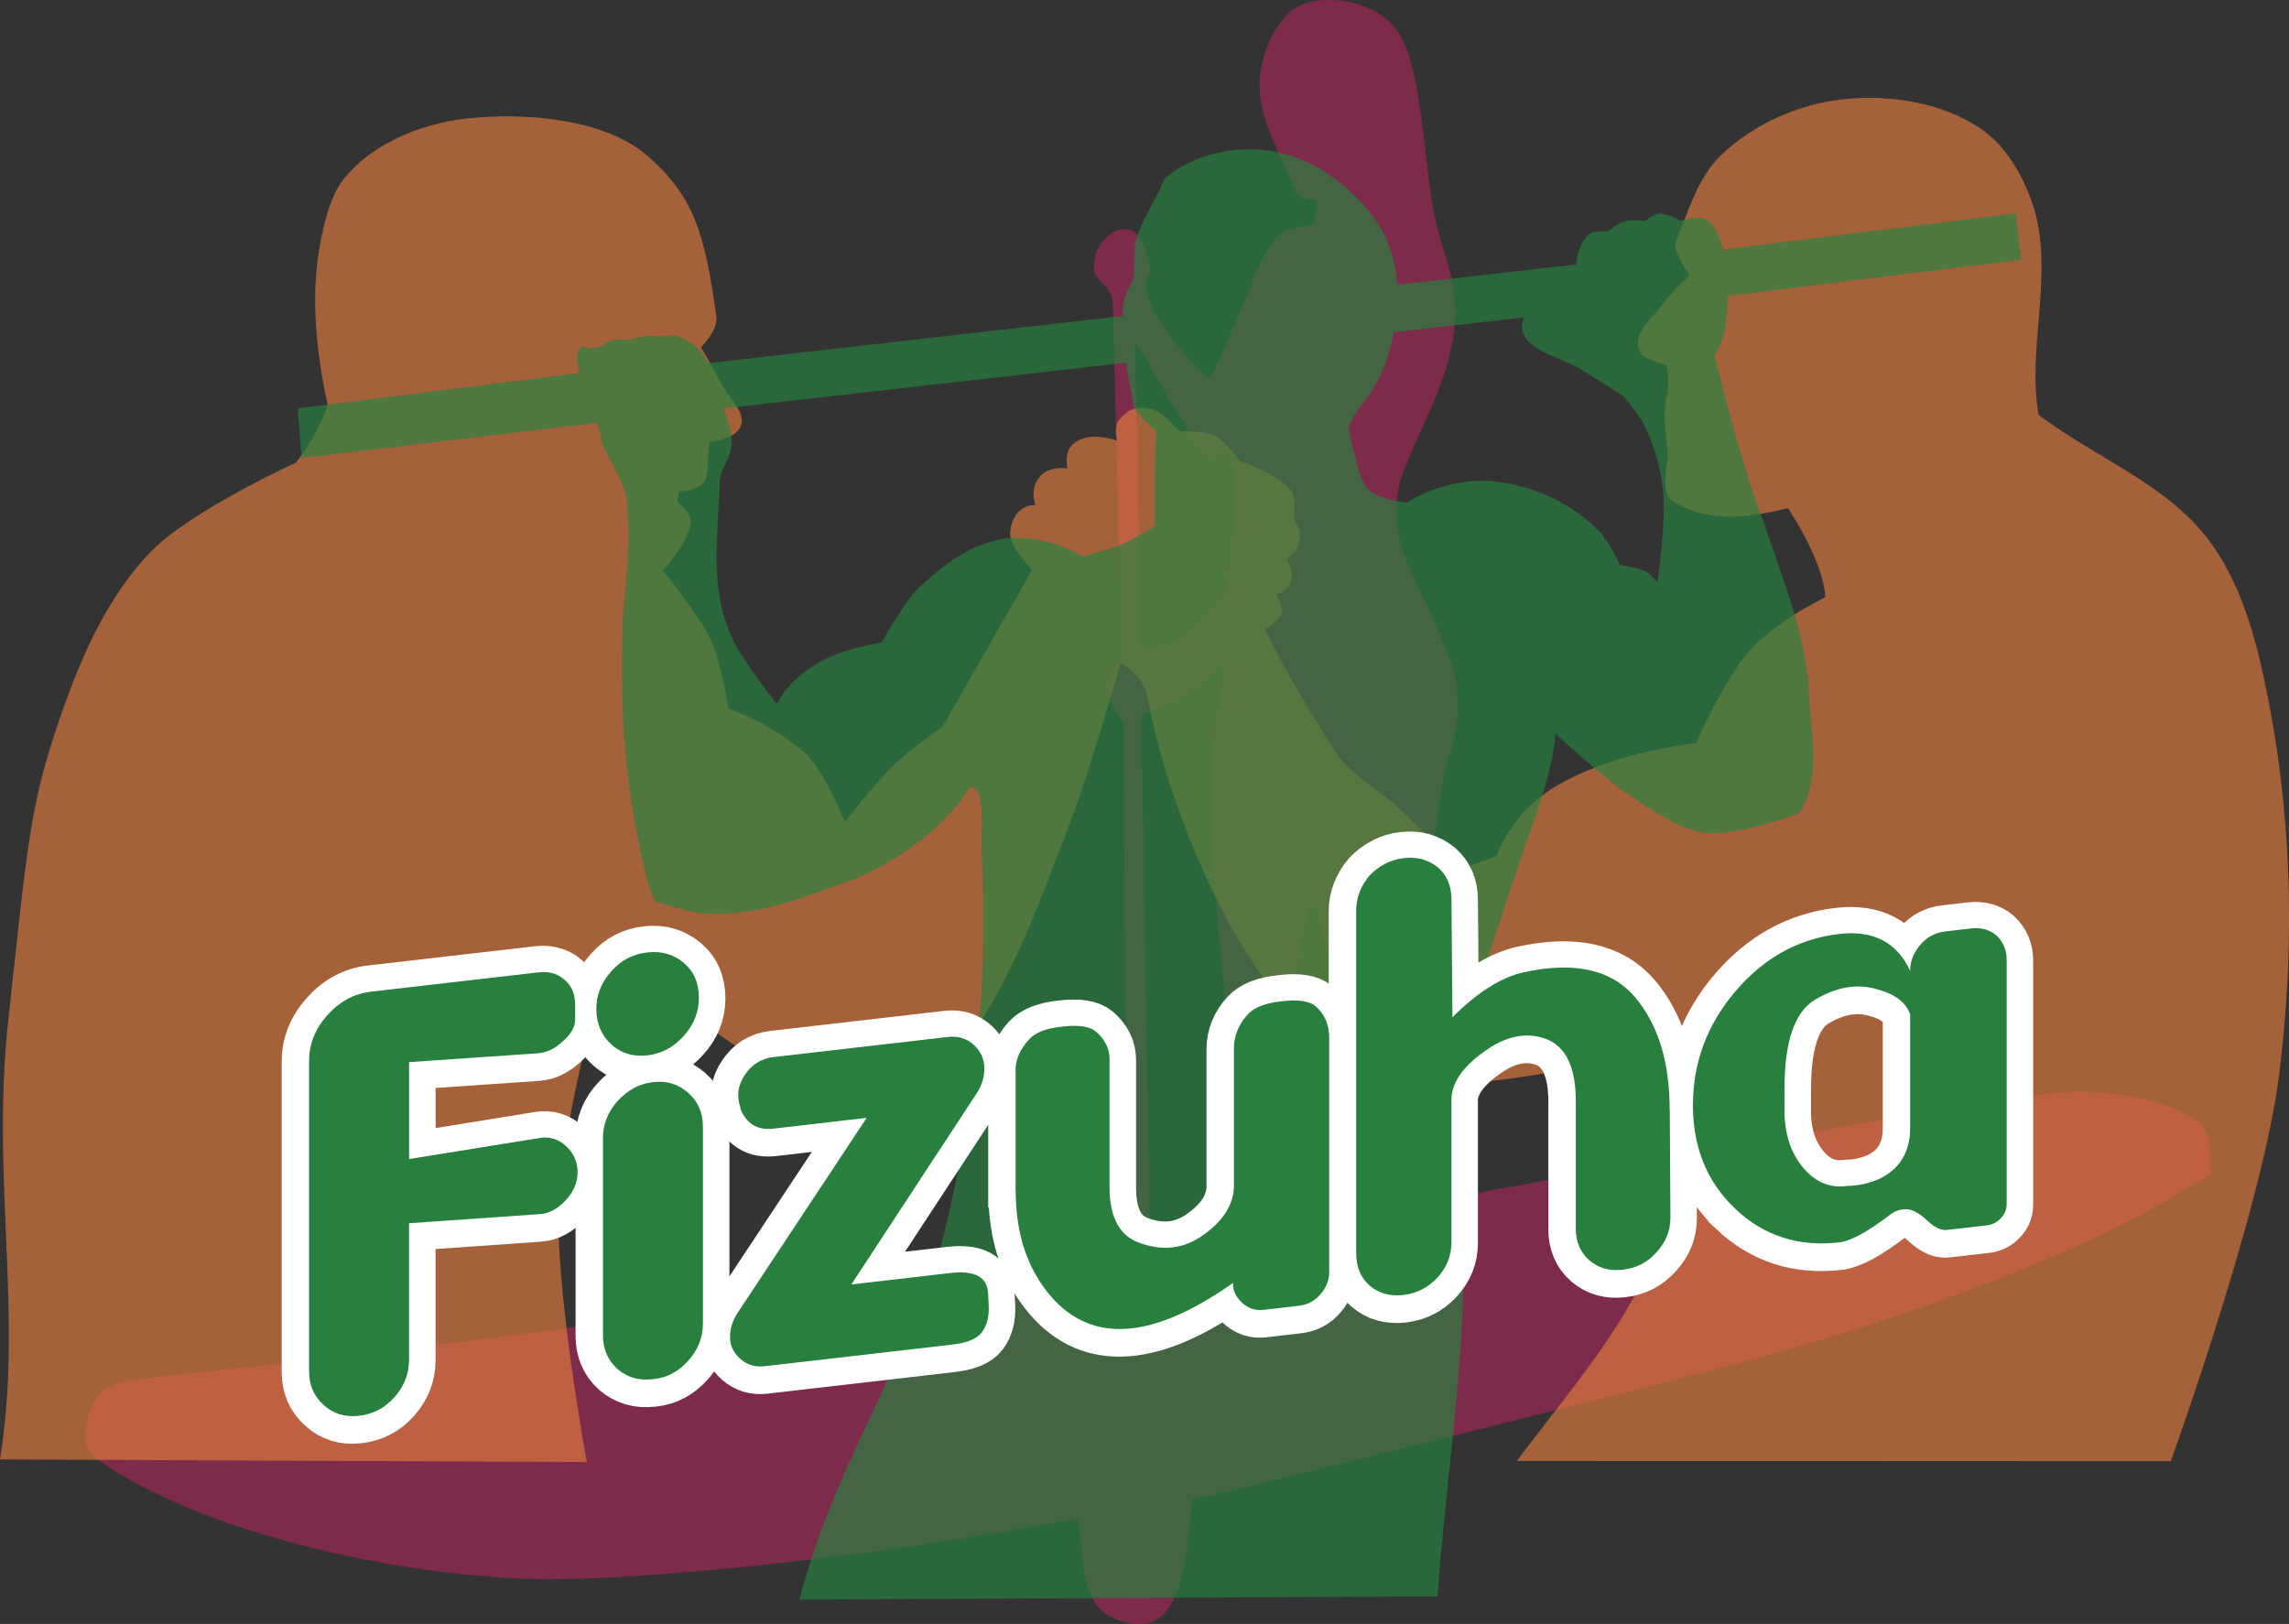<?xml version="1.0" encoding="UTF-8" standalone="no"?>
<svg
   xmlns:osb="http://www.openswatchbook.org/uri/2009/osb"
   xmlns:dc="http://purl.org/dc/elements/1.1/"
   xmlns:cc="http://creativecommons.org/ns#"
   xmlns:rdf="http://www.w3.org/1999/02/22-rdf-syntax-ns#"
   xmlns:svg="http://www.w3.org/2000/svg"
   xmlns="http://www.w3.org/2000/svg"
   xmlns:sodipodi="http://sodipodi.sourceforge.net/DTD/sodipodi-0.dtd"
   xmlns:inkscape="http://www.inkscape.org/namespaces/inkscape"
   inkscape:export-ydpi="720"
   inkscape:export-xdpi="720"
   inkscape:export-filename="/home/evgeniy/Projects/fizuha/logo1.png"
   width="41.227mm"
   height="29.254mm"
   viewBox="0 0 41.227 29.254"
   version="1.1"
   id="svg8"
   inkscape:version="1.0 (1.0+r73+1)"
   sodipodi:docname="logos.svg">
  <rect x="0" y="0" width="41.227" height="29.254" fill="#333333" stroke="none"/>
  <defs
     id="defs2">
    <inkscape:path-effect
       effect="powerclip"
       id="path-effect926"
       is_visible="true"
       lpeversion="1"
       inverse="true"
       flatten="false"
       hide_clip="false"
       message="Use fill-rule evenodd on &lt;b&gt;fill and stroke&lt;/b&gt; dialog if no flatten result after convert clip to paths." />
    <inkscape:path-effect
       effect="powerclip"
       id="path-effect924"
       is_visible="true"
       lpeversion="1"
       inverse="true"
       flatten="false"
       hide_clip="false"
       message="Use fill-rule evenodd on &lt;b&gt;fill and stroke&lt;/b&gt; dialog if no flatten result after convert clip to paths." />
    <inkscape:path-effect
       effect="powerclip"
       id="path-effect892"
       is_visible="true"
       lpeversion="1"
       inverse="true"
       flatten="false"
       hide_clip="false"
       message="Use fill-rule evenodd on &lt;b&gt;fill and stroke&lt;/b&gt; dialog if no flatten result after convert clip to paths." />
    <inkscape:path-effect
       effect="powerclip"
       id="path-effect890"
       is_visible="true"
       lpeversion="1"
       inverse="true"
       flatten="false"
       hide_clip="false"
       message="Use fill-rule evenodd on &lt;b&gt;fill and stroke&lt;/b&gt; dialog if no flatten result after convert clip to paths." />
    <inkscape:path-effect
       message="Use fill-rule evenodd on &lt;b&gt;fill and stroke&lt;/b&gt; dialog if no flatten result after convert clip to paths."
       hide_clip="false"
       flatten="false"
       inverse="true"
       lpeversion="1"
       is_visible="true"
       id="path-effect2951"
       effect="powerclip" />
    <linearGradient
       osb:paint="solid"
       id="linearGradient907">
      <stop
         id="stop905"
         offset="0"
         style="stop-color:#ffffff;stop-opacity:1;" />
    </linearGradient>
    <inkscape:path-effect
       message="Use fill-rule evenodd on &lt;b&gt;fill and stroke&lt;/b&gt; dialog if no flatten result after convert clip to paths."
       hide_clip="false"
       flatten="false"
       inverse="true"
       lpeversion="1"
       is_visible="true"
       id="path-effect883"
       effect="powerclip" />
    <linearGradient
       id="linearGradient943"
       osb:paint="solid">
      <stop
         style="stop-color:#ffffff;stop-opacity:1;"
         offset="0"
         id="stop941" />
    </linearGradient>
    <clipPath
       id="clipPath879"
       clipPathUnits="userSpaceOnUse">
      <rect
         d="m 42.509,89.258 h 3.902 v 7.74 h -3.902 z"
         transform="rotate(-5.993)"
         y="89.258"
         x="42.509"
         height="7.74"
         width="3.902"
         id="rect881"
         style="display:none;fill:#278040;fill-opacity:1;stroke:#278040;stroke-width:0.265;stroke-linejoin:round;stroke-miterlimit:4;stroke-dasharray:none;stroke-opacity:1" />
    </clipPath>
    <clipPath
       id="clipPath2947"
       clipPathUnits="userSpaceOnUse">
      <rect
         d="m 42.022,88.807 h 2.521 v 3.535 h -2.521 z"
         transform="rotate(-6.731)"
         y="88.807"
         x="42.022"
         height="3.535"
         width="2.521"
         id="rect2949"
         style="display:none;fill:#278040;fill-opacity:1;stroke:none;stroke-width:1;stroke-linejoin:round;stroke-miterlimit:4;stroke-dasharray:none;stroke-opacity:0.7;paint-order:fill markers stroke" />
    </clipPath>
    <clipPath
       id="clipPath2973"
       clipPathUnits="userSpaceOnUse">
      <rect
         transform="matrix(0.995,-0.101,0.117,0.993,0,0)"
         y="83.712"
         x="45.232"
         height="38.671"
         width="34.171"
         id="rect2975"
         style="display:none;fill:#278040;fill-opacity:1;stroke:none;stroke-width:11.184;stroke-linejoin:round;stroke-miterlimit:4;stroke-dasharray:none;stroke-opacity:0.7;paint-order:fill markers stroke" />
    </clipPath>
    <clipPath
       clipPathUnits="userSpaceOnUse"
       id="clipath_lpe_path-effect2951">
      <rect
         style="display:block;fill:#278040;fill-opacity:1;stroke:none;stroke-width:11.184;stroke-linejoin:round;stroke-miterlimit:4;stroke-dasharray:none;stroke-opacity:0.7;paint-order:fill markers stroke"
         id="rect42"
         width="34.171"
         height="38.671"
         x="45.232"
         y="83.712"
         transform="matrix(0.995,-0.101,0.117,0.993,0,0)" />
    </clipPath>
    <clipPath
       id="clipPath2973-3"
       clipPathUnits="userSpaceOnUse">
      <rect
         transform="matrix(0.995,-0.101,0.117,0.993,0,0)"
         y="83.712"
         x="45.232"
         height="38.671"
         width="34.171"
         id="rect2975-6"
         style="display:none;fill:#278040;fill-opacity:1;stroke:none;stroke-width:11.184;stroke-linejoin:round;stroke-miterlimit:4;stroke-dasharray:none;stroke-opacity:0.7;paint-order:fill markers stroke"
         d="M 45.232,83.712 H 79.403 V 122.383 H 45.232 Z" />
      <path
         id="lpe_path-effect883"
         style="fill:#278040;fill-opacity:1;stroke:none;stroke-width:11.184;stroke-linejoin:round;stroke-miterlimit:4;stroke-dasharray:none;stroke-opacity:0.7;paint-order:fill markers stroke"
         class="powerclip"
         d="M 48.353,74.346 H 90.921 V 110.468 H 48.353 Z" />
    </clipPath>
    <clipPath
       clipPathUnits="userSpaceOnUse"
       id="clipath_lpe_path-effect2951-7">
      <rect
         d="M 45.232,83.712 H 79.403 V 122.383 H 45.232 Z"
         style="display:none;fill:#278040;fill-opacity:1;stroke:none;stroke-width:11.184;stroke-linejoin:round;stroke-miterlimit:4;stroke-dasharray:none;stroke-opacity:0.7;paint-order:fill markers stroke"
         id="rect876"
         width="34.171"
         height="38.671"
         x="45.232"
         y="83.712"
         transform="matrix(0.995,-0.101,0.117,0.993,0,0)" />
      <path
         d="M 48.353,74.346 H 90.921 V 110.468 H 48.353 Z"
         class="powerclip"
         style="fill:#278040;fill-opacity:1;stroke:none;stroke-width:11.184;stroke-linejoin:round;stroke-miterlimit:4;stroke-dasharray:none;stroke-opacity:0.7;paint-order:fill markers stroke"
         id="lpe_path-effect2951" />
    </clipPath>
    <clipPath
       id="clipath_lpe_path-effect890"
       clipPathUnits="userSpaceOnUse">
      <rect
         transform="matrix(0.995,-0.101,0.117,0.993,0,0)"
         y="83.712"
         x="45.232"
         height="38.671"
         width="34.171"
         id="rect894"
         style="display:none;fill:#278040;fill-opacity:1;stroke:none;stroke-width:11.184;stroke-linejoin:round;stroke-miterlimit:4;stroke-dasharray:none;stroke-opacity:0.7;paint-order:fill markers stroke"
         d="M 45.232,83.712 H 79.403 V 122.383 H 45.232 Z" />
    </clipPath>
    <clipPath
       clipPathUnits="userSpaceOnUse"
       id="clipath_lpe_path-effect892">
      <rect
         style="display:block;fill:#278040;fill-opacity:1;stroke:none;stroke-width:11.184;stroke-linejoin:round;stroke-miterlimit:4;stroke-dasharray:none;stroke-opacity:0.7;paint-order:fill markers stroke"
         id="rect899"
         width="34.171"
         height="38.671"
         x="45.232"
         y="83.712"
         transform="matrix(0.995,-0.101,0.117,0.993,0,0)" />
    </clipPath>
    <clipPath
       id="clipPath2973-5"
       clipPathUnits="userSpaceOnUse">
      <rect
         transform="matrix(0.995,-0.101,0.117,0.993,0,0)"
         y="83.712"
         x="45.232"
         height="38.671"
         width="34.171"
         id="rect2975-3"
         style="display:none;fill:#278040;fill-opacity:1;stroke:none;stroke-width:11.184;stroke-linejoin:round;stroke-miterlimit:4;stroke-dasharray:none;stroke-opacity:0.7;paint-order:fill markers stroke"
         d="M 45.232,83.712 H 79.403 V 122.383 H 45.232 Z" />
      <path
         id="lpe_path-effect883-5"
         style="fill:#278040;fill-opacity:1;stroke:none;stroke-width:11.184;stroke-linejoin:round;stroke-miterlimit:4;stroke-dasharray:none;stroke-opacity:0.7;paint-order:fill markers stroke"
         class="powerclip"
         d="M 48.353,74.346 H 90.921 V 110.468 H 48.353 Z" />
    </clipPath>
    <clipPath
       clipPathUnits="userSpaceOnUse"
       id="clipath_lpe_path-effect2951-6">
      <rect
         d="M 45.232,83.712 H 79.403 V 122.383 H 45.232 Z"
         style="display:none;fill:#278040;fill-opacity:1;stroke:none;stroke-width:11.184;stroke-linejoin:round;stroke-miterlimit:4;stroke-dasharray:none;stroke-opacity:0.7;paint-order:fill markers stroke"
         id="rect896"
         width="34.171"
         height="38.671"
         x="45.232"
         y="83.712"
         transform="matrix(0.995,-0.101,0.117,0.993,0,0)" />
      <path
         d="M 48.353,74.346 H 90.921 V 110.468 H 48.353 Z"
         class="powerclip"
         style="fill:#278040;fill-opacity:1;stroke:none;stroke-width:11.184;stroke-linejoin:round;stroke-miterlimit:4;stroke-dasharray:none;stroke-opacity:0.7;paint-order:fill markers stroke"
         id="lpe_path-effect2951-2" />
    </clipPath>
    <clipPath
       id="clipath_lpe_path-effect924"
       clipPathUnits="userSpaceOnUse">
      <rect
         transform="matrix(0.995,-0.101,0.117,0.993,0,0)"
         y="83.712"
         x="45.232"
         height="38.671"
         width="34.171"
         id="rect928"
         style="display:none;fill:#278040;fill-opacity:1;stroke:none;stroke-width:11.184;stroke-linejoin:round;stroke-miterlimit:4;stroke-dasharray:none;stroke-opacity:0.7;paint-order:fill markers stroke"
         d="M 45.232,83.712 H 79.403 V 122.383 H 45.232 Z" />
    </clipPath>
  </defs>
  <sodipodi:namedview
     id="base"
     pagecolor="#ffffff"
     bordercolor="#666666"
     borderopacity="1.0"
     inkscape:pageopacity="1"
     inkscape:pageshadow="2"
     inkscape:zoom="5.186457"
     inkscape:cx="85.465654"
     inkscape:cy="89.719068"
     inkscape:document-units="mm"
     inkscape:current-layer="layer5"
     inkscape:document-rotation="0"
     showgrid="false"
     inkscape:window-width="1848"
     inkscape:window-height="1010"
     inkscape:window-x="72"
     inkscape:window-y="33"
     inkscape:window-maximized="1"
     inkscape:snap-nodes="true"
     showguides="false"
     inkscape:snap-grids="true"
     inkscape:snap-others="false"
     inkscape:snap-center="false"
     inkscape:snap-object-midpoints="false"
     inkscape:snap-bbox="false" />
  <g
     style="display:inline"
     inkscape:groupmode="layer"
     id="layer5"
     inkscape:label="Logo-3"
     transform="translate(-0.079,-0.023)">
    <path
       id="path917"
       style="display:inline;fill:#a32857;fill-opacity:0.678;paint-order:fill markers stroke;stroke-dasharray:none;stroke-linejoin:round;stroke-miterlimit:4;stroke-width:0.059"
       d="M 24.081 0.024 C 23.873 0.017 23.67 0.045 23.516 0.111 C 23.112 0.282 22.765 0.951 22.765 1.557 C 22.766 1.913 22.845 2.194 23.114 2.793 C 23.237 3.067 23.367 3.364 23.402 3.453 C 23.453 3.581 23.504 3.614 23.651 3.614 C 23.813 3.614 23.83 3.629 23.799 3.746 C 23.779 3.818 23.763 3.924 23.763 3.98 C 23.762 4.038 23.718 4.083 23.659 4.084 C 23.603 4.084 23.456 4.112 23.333 4.146 C 23.078 4.217 22.849 4.525 22.643 5.076 C 22.487 5.493 21.94 6.738 21.887 6.798 C 21.817 6.876 21.275 6.291 20.986 5.827 C 20.714 5.391 20.645 5.112 20.775 4.982 C 20.851 4.906 20.699 4.407 20.552 4.244 C 20.323 3.991 19.85 4.277 19.792 4.705 C 19.764 4.917 19.782 4.968 19.943 5.132 C 20.055 5.247 20.104 5.338 20.12 5.457 C 20.127 5.78 20.169 7.283 20.209 8.833 L 20.289 11.911 L 20.594 11.709 L 20.594 10.486 C 20.594 9.814 20.577 8.626 20.556 7.847 C 20.524 6.705 20.518 6.252 20.517 6.177 C 20.517 6.177 20.798 6.608 20.937 6.866 C 21.066 7.106 21.311 7.518 21.48 7.781 L 21.788 8.261 L 22.042 8.232 C 22.183 8.216 22.311 8.226 22.329 8.254 C 22.362 8.308 22.261 10.041 22.199 10.469 C 22.169 10.681 22.096 10.797 21.782 11.13 C 21.404 11.53 21.106 11.693 20.727 11.705 L 20.594 11.709 L 20.289 11.911 L 20.149 12.042 C 19.962 12.215 19.966 12.478 20.16 12.809 L 20.313 13.069 L 20.635 12.903 L 20.953 12.773 C 21.129 12.702 21.467 12.486 21.704 12.292 C 21.941 12.098 22.145 11.949 22.157 11.96 C 22.168 11.972 22.124 12.217 22.058 12.505 C 21.905 13.179 21.849 14.636 21.935 15.697 C 22.095 17.677 22.195 18.55 22.362 19.422 C 22.461 19.938 22.555 20.625 22.57 20.948 C 22.597 21.504 22.59 21.55 22.433 21.855 C 22.262 22.145 22.184 22.246 21.589 22.378 L 20.789 22.502 L 20.75 20.024 C 20.729 18.66 20.695 16.5 20.673 15.224 L 20.635 12.903 L 20.313 13.069 L 20.345 17.807 L 20.378 22.544 L 20.178 22.579 C 20.069 22.599 19.147 22.734 18.131 22.879 C 12.236 23.718 6.787 24.421 3.574 24.754 C 2.129 24.904 1.989 24.941 1.803 25.224 C 1.669 25.429 1.585 25.809 1.627 26.02 C 1.658 26.174 1.74 26.259 2.052 26.46 C 3.711 27.53 6.687 28.331 9.479 28.461 C 11.226 28.542 15.374 28.121 18.703 27.524 L 19.481 27.385 L 19.506 27.51 C 19.52 27.578 19.547 27.832 19.566 28.074 C 19.609 28.63 19.782 28.996 20.067 29.138 C 20.369 29.288 20.655 29.318 20.87 29.222 C 21.206 29.073 21.429 28.473 21.509 27.503 L 21.548 27.037 L 21.995 26.934 C 23.307 26.634 30.395 24.856 31.681 24.504 C 34.742 23.667 37.534 22.584 39.224 21.579 L 39.892 21.182 L 39.893 20.907 C 39.893 20.589 39.813 20.346 39.671 20.23 C 39.289 19.92 38.37 19.686 37.534 19.686 C 36.872 19.686 34.288 20.118 27.598 21.346 L 26.535 21.54 L 25.375 21.764 L 24.466 21.921 C 23.966 22.007 23.537 22.081 23.513 22.084 C 23.489 22.087 23.469 21.794 23.469 21.431 C 23.469 21.068 23.509 20.455 23.558 20.067 C 23.649 19.34 23.642 19.175 23.486 18.342 C 23.409 17.929 23.405 17.759 23.461 17.301 C 23.524 16.788 23.669 16.284 23.754 16.284 C 23.775 16.284 23.848 16.545 23.918 16.865 C 23.987 17.184 24.14 17.679 24.258 17.964 C 24.946 19.634 25.343 20.883 25.364 21.444 L 25.375 21.764 L 26.535 21.54 L 26.494 20.804 C 26.44 19.822 26.389 19.616 25.972 18.689 C 25.645 17.96 25.615 17.857 25.592 17.398 C 25.573 17.004 25.599 16.77 25.715 16.284 C 25.797 15.945 25.907 15.286 25.96 14.818 C 26.014 14.344 26.11 13.824 26.176 13.644 C 26.346 13.183 26.379 12.586 26.261 12.119 C 26.208 11.909 25.982 11.355 25.759 10.887 C 25.302 9.931 25.229 9.706 25.229 9.245 C 25.229 8.811 25.298 8.589 25.7 7.72 C 26.343 6.331 26.433 5.588 26.085 4.538 C 25.937 4.092 25.86 3.709 25.789 3.057 C 25.551 0.886 25.387 0.454 24.683 0.151 C 24.505 0.074 24.29 0.031 24.081 0.024 Z" />
  </g>
  <g
     inkscape:groupmode="layer"
     id="layer4"
     inkscape:label="Logo-2"
     style="display:inline"
     transform="translate(-0.079,-0.023)">
    <path
       d="m 0.214,18.528 c -0.28,2.835 0.281,5.211 -0.135,7.785 l 10.569,0.047 c 0,0 -0.581,-3.132 -0.506,-4.708 0.074,-1.549 0.934,-4.556 0.934,-4.556 2.042,1.672 2.796,2.486 5.334,2.784 0,0 0.894,-0.801 1.226,-1.294 0.759,-1.123 1.209,-2.431 1.698,-3.695 0.368,-0.952 0.926,-2.919 0.926,-2.919 0,0 0.361,0.157 0.477,0.561 0.258,1.421 0.823,2.881 1.434,4.043 0.504,0.95 1.918,2.832 1.918,2.832 0,0 1.39,0.195 2.086,0.153 1.45,-0.087 2.852,-0.391 4.278,-0.836 0.211,0.978 -0.147,1.977 -0.302,2.949 -0.36,1.798 -1.638,3.175 -2.752,4.666 l 11.777,0.005 c 0,0 1.651,-4.563 1.951,-6.951 0.273,-2.17 0.246,-4.41 -0.155,-6.561 C 40.772,11.765 40.518,10.636 39.869,9.764 39.109,8.744 37.854,8.291 36.797,7.498 36.577,6.321 37.086,4.927 36.698,3.733 36.523,3.193 36.208,2.642 35.735,2.328 c -0.706,-0.469 -1.649,-0.61 -2.491,-0.513 -0.788,0.091 -1.587,0.45 -2.162,0.997 -0.431,0.41 -0.597,1.034 -0.828,1.583 -0.055,0.131 0.257,0.587 0.257,0.587 0,0 -0.351,0.324 -0.484,0.519 -0.179,0.261 -0.569,0.524 -0.411,0.856 0.076,0.16 0.476,0.238 0.476,0.238 0,0 0.058,0.239 0.021,0.523 -0.099,0.267 -0.037,0.659 -0.001,0.985 0.029,0.262 -0.142,0.683 0.054,0.918 0.637,0.439 1.396,0.333 2.116,0.156 0,0 0.638,0.942 0.673,1.604 -0.519,0.263 -1,0.565 -1.38,0.983 -0.426,0.469 -0.952,1.645 -0.952,1.645 0,0 -1.512,0.156 -2.561,0.803 -0.8,0.494 -1.027,1.231 -1.027,1.231 l -0.66,0.244 c 0,0 -1.013,-1.057 -1.248,-1.237 -0.222,-0.169 -0.72,-0.521 -0.94,-0.793 -0.476,-0.755 -0.936,-1.493 -1.319,-2.297 0,0 0.277,-0.164 0.3,-0.315 0.017,-0.11 -0.106,-0.317 -0.106,-0.317 0,0 0.251,-0.029 0.287,-0.313 0.014,-0.111 -0.089,-0.325 -0.089,-0.325 0,0 0.168,-0.121 0.207,-0.245 0.086,-0.27 -0.08,-0.476 -0.08,-0.476 0,0 0.041,-0.351 -0.047,-0.49 -0.195,-0.307 -0.938,-0.557 -0.938,-0.557 0,0 -0.258,-0.363 -0.45,-0.456 -0.19,-0.093 -0.629,-0.071 -0.629,-0.071 0,0 -0.283,-0.339 -0.483,-0.398 -0.148,-0.044 -0.34,-0.044 -0.46,0.052 -0.141,0.112 -0.255,0.209 -0.178,0.51 -0.445,-0.132 -0.639,-0.054 -0.782,0.052 -0.191,0.141 -0.116,0.451 -0.116,0.451 0,0 -0.339,-0.064 -0.518,0.173 -0.165,0.217 -0.057,0.483 -0.057,0.483 -0.313,0.01 -0.431,0.262 -0.456,0.482 -0.031,0.263 0.398,0.688 0.398,0.688 l -1.612,2.822 c 0,0 -0.599,0.425 -0.864,0.678 -0.332,0.316 -0.9,1.041 -0.9,1.041 0,0 -0.377,-0.944 -0.725,-1.253 -0.572,-0.508 -1.371,-0.79 -1.371,-0.79 0,0 -0.135,-0.834 -0.307,-1.214 -0.212,-0.468 -0.874,-1.271 -0.874,-1.271 0,0 0.549,-0.592 0.498,-0.946 -0.015,-0.102 -0.237,-0.294 -0.237,-0.294 l 0.029,-0.184 c 0,0 0.182,-0.008 0.261,-0.047 0.092,-0.046 0.195,-0.07 0.228,-0.209 0.042,-0.174 0.036,-0.473 0.065,-0.634 0.144,-0.032 0.273,-0.047 0.39,-0.115 0.34,-0.198 0.147,-0.468 -0.008,-0.675 -0.196,-0.262 -0.368,-0.648 -0.54,-0.916 0,0 0.315,-0.303 0.277,-0.566 -0.203,-1.398 -0.356,-2.156 -1.316,-2.947 -0.773,-0.604 -2.127,-0.725 -3.179,-0.61 -0.904,0.099 -1.823,0.518 -2.284,1.185 -0.229,0.332 -0.442,1.207 -0.447,2.032 -0.006,0.996 0.225,1.931 0.225,1.931 0,0 -0.131,0.479 -0.567,1.049 0,0 -1.904,0.87 -2.615,1.604 -0.714,0.738 -1.175,1.711 -1.525,2.677 -0.68,1.876 -0.682,2.491 -1.058,5.892 z"
       style="display:inline;fill:#dc793e;fill-opacity:0.678;stroke:none;stroke-width:0.219px;stroke-linecap:butt;stroke-linejoin:miter;stroke-opacity:1"
       id="path914" />
  </g>
  <g
     inkscape:groupmode="layer"
     id="layer2"
     inkscape:label="Logo-1"
     style="display:inline"
     transform="translate(-0.079,-0.023)">
    <path
       id="path869"
       clip-path="none"
       style="display:inline;fill:#278040;fill-opacity:0.678;stroke:none;stroke-width:0.654;stroke-linecap:butt;stroke-linejoin:miter;stroke-opacity:1"
       d="m 22.48,2.715 v 5.3e-4 C 21.976,2.734 21.464,2.895 21.051,3.243 20.882,3.673 20.687,3.877 20.526,4.387 20.502,4.558 20.497,5.026 20.497,5.026 c 0,0 -0.168,0.293 -0.194,0.53 -0.005,0.05 -0.007,0.105 -0.009,0.16 l 0.063,0.841 c 0.042,0.287 0.097,0.573 0.156,0.81 0.088,0.17 0.39,0.422 0.39,0.422 L 20.877,8.425 20.876,9.502 c 0,0 -0.397,0.247 -0.612,0.336 -0.225,0.093 -0.702,0.206 -0.702,0.206 0,0 -0.454,-0.342 -1.288,-0.333 -0.676,0.081 -1.172,0.448 -1.69,0.941 -0.254,0.275 -0.619,0.94 -0.619,0.94 0,0 -0.384,0.07 -0.623,0.147 -0.49,0.158 -1.017,0.458 -1.269,0.968 0,0 -0.611,-0.768 -0.8,-1.173 C 12.838,10.589 13.017,9.718 13.042,8.679 13.062,8.455 13.246,8.263 13.255,8.037 13.264,7.813 13.189,7.596 13.115,7.38 l 7.242,-0.823 -0.063,-0.841 -7.453,0.848 C 12.798,6.481 12.749,6.403 12.684,6.339 12.554,6.212 12.393,6.102 12.216,6.064 12.152,6.051 12.022,6.085 12.022,6.085 c 0,0 -0.2,-0.02 -0.3,-0.011 -0.113,0.01 -0.332,0.075 -0.332,0.075 0,0 -0.171,-0.022 -0.253,-0.004 -0.086,0.02 -0.237,0.118 -0.237,0.118 0,0 -0.09,0.016 -0.134,0.028 -0.084,0.023 -0.192,-0.067 -0.245,0.001 -0.07,0.09 -0.046,0.227 -0.032,0.34 0.005,0.036 0.015,0.073 0.024,0.11 L 5.441,7.379 5.512,8.274 10.832,7.64 c 0.037,0.107 0.066,0.216 0.078,0.328 0.132,0.373 0.475,0.792 0.463,1.182 0.083,0.699 -0.062,1.604 -0.08,2.109 -0.045,1.646 0.024,2.976 0.468,4.717 0.031,0.1 0.124,0.288 0.124,0.288 0,0 0.583,0.195 0.886,0.215 1.018,0.058 1.722,-0.285 2.75,-0.639 0.497,-0.222 1.437,-0.723 2.016,-1.613 0.032,-0.061 0.158,0.043 0.176,0.11 0.092,0.347 0.028,0.707 0.046,1.059 0.054,1.005 0.039,2.016 -0.038,3.02 -0.07,0.906 -0.204,1.808 -0.384,2.699 -0.122,0.551 -0.295,1.417 -0.499,1.969 -0.717,1.944 -1.81,3.6 -2.357,5.752 l 11.488,-0.055 c 0.13,-1.785 0.374,-3.388 0.449,-5.083 0.043,-0.966 -0.004,-2.001 -0.071,-3.017 -0.04,-0.603 0.037,-1.212 0.141,-1.807 0.207,-1.143 0.666,-2.438 1.067,-3.635 0.175,-0.48 0.514,-1.424 0.536,-2.002 0,0 0.938,0.87 1.476,1.209 0.384,0.242 0.783,0.526 1.234,0.579 0.566,0.067 1.674,-0.345 1.674,-0.345 0.445,-0.641 0.197,-1.595 0.172,-2.376 C 32.543,11.307 32.205,10.512 31.842,9.422 31.646,8.915 31.503,8.427 31.354,7.923 31.21,7.432 30.963,6.437 30.963,6.437 c 0,0 0.154,-0.299 0.181,-0.463 0.035,-0.213 0.049,-0.4 0.055,-0.62 l 5.283,-0.651 -0.095,-0.837 -5.275,0.651 C 31.096,4.454 31.077,4.391 31.055,4.329 31.005,4.188 30.926,4.025 30.788,3.967 30.646,3.908 30.341,4 30.341,4 c 0,0 -0.223,-0.143 -0.395,-0.125 -0.089,0.01 -0.238,0.127 -0.238,0.127 0,0 -0.254,-0.028 -0.374,0.007 -0.113,0.033 -0.301,0.183 -0.301,0.183 0,0 -0.21,-0.021 -0.296,0.029 -0.113,0.066 -0.181,0.199 -0.224,0.322 -0.023,0.066 -0.037,0.152 -0.045,0.243 L 25.246,5.153 25.181,6.008 27.525,5.742 c -0.047,0.132 -0.052,0.244 0.043,0.386 0.237,0.277 0.642,0.347 0.956,0.532 0.265,0.157 0.784,0.491 0.784,0.491 0,0 0.29,0.333 0.386,0.529 0.179,0.365 0.293,0.768 0.338,1.173 0.061,0.552 -0.1,1.663 -0.1,1.663 0,0 -0.114,-0.143 -0.192,-0.187 -0.145,-0.082 -0.483,-0.127 -0.483,-0.127 0,0 -0.207,-0.434 -0.37,-0.605 -0.531,-0.544 -1.316,-0.902 -2.139,-0.914 -0.438,0.008 -0.933,0.142 -1.34,0.397 0,0 -0.498,-0.066 -0.669,-0.228 C 24.572,8.697 24.558,8.469 24.48,8.223 24.417,8.025 24.367,7.7 24.367,7.7 c 0,0 0.168,-0.333 0.339,-0.519 0.268,-0.371 0.393,-0.741 0.475,-1.173 L 25.246,5.153 C 25.209,4.662 25.064,4.212 24.699,3.782 24.199,3.207 23.533,2.75 22.695,2.715 22.623,2.712 22.551,2.712 22.48,2.715 Z" />
  </g>
  <g
     inkscape:label="Text BG"
     inkscape:groupmode="layer"
     id="layer1"
     style="display:inline"
     transform="translate(-0.079,-0.023)">
    <g
       id="g1065">
      <path
         d="m 7.438,22.07 v 2.462 q 0,0.373 -0.259,0.668 -0.259,0.295 -0.638,0.338 l -0.012,0.001 Q 6.161,25.582 5.903,25.347 5.638,25.112 5.638,24.739 v -5.592 q 0,-0.457 0.331,-0.827 0.331,-0.369 0.789,-0.422 l 3.01,-0.347 q 0.331,-0.038 0.53,0.192 0.132,0.147 0.132,0.406 v 0.259 q 0,0.187 -0.223,0.387 -0.223,0.2 -0.439,0.213 l -2.329,0.16 v 1.746 L 9.791,20.534 q 0.265,-0.043 0.47,0.144 0.205,0.187 0.211,0.457 v 0.012 q 0,0.283 -0.217,0.513 -0.217,0.23 -0.463,0.246 z"
         style="font-style:normal;font-variant:normal;font-weight:normal;font-stretch:normal;font-size:12.7px;line-height:0;font-family:Dyuthi;-inkscape-font-specification:Dyuthi;letter-spacing:-0.265px;word-spacing:0px;display:inline;fill:#ffffff;fill-opacity:1;stroke:#ffffff;stroke-width:0.971;stroke-miterlimit:4;stroke-dasharray:none;stroke-opacity:1;paint-order:fill markers stroke"
         id="path2861-1" />
      <path
         d="m 11.828,24.88 q -0.373,0.043 -0.638,-0.185 -0.259,-0.235 -0.259,-0.608 v -3.551 q 0,-0.373 0.265,-0.669 0.271,-0.296 0.632,-0.338 l 0.012,-0.001 q 0.361,-0.042 0.626,0.193 0.265,0.234 0.265,0.607 v 3.551 q 0,0.373 -0.265,0.669 -0.265,0.295 -0.626,0.331 z m 0.831,-6.874 q 0,0.391 -0.277,0.694 -0.271,0.302 -0.65,0.346 -0.385,0.044 -0.65,-0.196 -0.265,-0.24 -0.271,-0.631 0,-0.391 0.271,-0.687 0.265,-0.301 0.65,-0.34 0.373,-0.043 0.65,0.184 0.277,0.233 0.277,0.63 z"
         style="font-style:normal;font-variant:normal;font-weight:normal;font-stretch:normal;font-size:12.7px;line-height:0;font-family:Dyuthi;-inkscape-font-specification:Dyuthi;letter-spacing:-0.265px;word-spacing:0px;display:inline;fill:#ffffff;fill-opacity:1;stroke:#ffffff;stroke-width:0.971;stroke-miterlimit:4;stroke-dasharray:none;stroke-opacity:1;paint-order:fill markers stroke"
         id="path2863-1" />
      <path
         d="m 15.405,23.173 1.782,-0.206 q 0.656,-0.076 0.68,0.361 l 0.012,0.233 q 0.012,0.294 -0.126,0.478 -0.138,0.178 -0.554,0.22 l -3.353,0.387 q -0.259,0.03 -0.445,-0.135 -0.187,-0.171 -0.181,-0.395 0,-0.223 0.132,-0.425 l 2.329,-3.519 -1.679,0.194 q -0.433,0.05 -0.596,-0.359 v -0.024 q -0.108,-0.301 0.078,-0.581 0.187,-0.286 0.518,-0.325 l 3.148,-0.363 q 0.265,-0.031 0.463,0.145 0.187,0.177 0.187,0.418 0,0.241 -0.132,0.443 z"
         style="font-style:normal;font-variant:normal;font-weight:normal;font-stretch:normal;font-size:12.7px;line-height:0;font-family:Dyuthi;-inkscape-font-specification:Dyuthi;letter-spacing:-0.265px;word-spacing:0px;display:inline;fill:#ffffff;fill-opacity:1;stroke:#ffffff;stroke-width:0.971;stroke-miterlimit:4;stroke-dasharray:none;stroke-opacity:1;paint-order:fill markers stroke"
         id="path2865-5" />
      <path
         d="m 18.363,21.49 q 0,0 0,-2.185 0,-0.277 0.241,-0.545 0.169,-0.188 0.596,-0.231 l 0.018,-0.002 q 0.427,-0.049 0.596,0.094 0.241,0.213 0.241,0.49 v 2.305 q 0,0.813 0.53,1.004 0.638,0.239 1.162,-0.14 0.524,-0.373 0.548,-0.852 v -2.498 q 0,-0.355 0.253,-0.625 0.175,-0.189 0.608,-0.233 l 0.018,-0.002 q 0.427,-0.049 0.596,0.094 0.241,0.213 0.241,0.568 v 4.214 q 0,0.223 -0.157,0.403 -0.15,0.18 -0.391,0.208 l -0.638,0.074 q -0.217,0.025 -0.385,-0.13 -0.169,-0.161 -0.163,-0.354 -2.161,1.525 -3.274,0.245 -0.638,-0.739 -0.638,-1.901 z"
         style="font-style:normal;font-variant:normal;font-weight:normal;font-stretch:normal;font-size:12.7px;line-height:0;font-family:Dyuthi;-inkscape-font-specification:Dyuthi;letter-spacing:-0.265px;word-spacing:0px;display:inline;fill:#ffffff;fill-opacity:1;stroke:#ffffff;stroke-width:0.971;stroke-miterlimit:4;stroke-dasharray:none;stroke-opacity:1;paint-order:fill markers stroke"
         id="path2867-9" />
      <path
         d="m 30.144,20.017 q 0,0 0.012,1.955 0,0.349 -0.253,0.625 -0.241,0.269 -0.596,0.31 l -0.018,0.002 q -0.349,0.04 -0.596,-0.172 -0.241,-0.213 -0.241,-0.568 v -2.293 q 0,-0.921 -0.536,-1.124 -0.536,-0.197 -1.12,0.231 -0.59,0.423 -0.584,0.874 v 2.558 q 0,0.361 -0.253,0.637 -0.253,0.27 -0.608,0.311 l -0.006,6.94e-4 q -0.361,0.042 -0.608,-0.171 -0.241,-0.213 -0.241,-0.58 v -6.17 q 0,-0.349 0.241,-0.636 0.265,-0.271 0.614,-0.312 l 0.012,-0.001 q 0.349,-0.04 0.608,0.171 0.241,0.213 0.241,0.568 l 0.018,2.129 q 0.674,-0.674 1.276,-0.809 1.366,-0.302 2.004,0.437 0.632,0.74 0.632,2.028 z"
         style="font-style:normal;font-variant:normal;font-weight:normal;font-stretch:normal;font-size:12.7px;line-height:0;font-family:Dyuthi;-inkscape-font-specification:Dyuthi;letter-spacing:-0.265px;word-spacing:0px;display:inline;fill:#ffffff;fill-opacity:1;stroke:#ffffff;stroke-width:0.971;stroke-miterlimit:4;stroke-dasharray:none;stroke-opacity:1;paint-order:fill markers stroke"
         id="path2869-8" />
      <path
         d="m 32.211,19.64 q 0,0 0,0.397 0,0.626 0.331,1.027 0.331,0.401 0.801,0.335 0.277,-0.002 0.56,-0.119 0.572,-0.265 0.572,-0.933 0,0 0,-2.035 -0.108,-0.331 -0.626,-0.464 -0.518,-0.139 -1.077,0.19 -0.56,0.323 -0.56,1.599 z m -0.879,2.178 q -0.77,-0.724 -0.77,-1.873 0,-1.156 0.77,-2.057 0.77,-0.901 1.866,-1.028 0.921,-0.106 1.276,0.665 0,-0.265 0.199,-0.486 0.175,-0.195 0.439,-0.225 l 0.463,-0.053 q 0.265,-0.031 0.451,0.122 0.187,0.177 0.187,0.442 v 4.394 q 0,0.157 -0.108,0.265 -0.102,0.108 -0.247,0.125 l -0.722,0.083 Q 34.98,22.21 34.775,22.017 q -0.205,-0.193 -0.367,-0.198 -0.163,-0.005 -0.307,0.108 -0.596,0.454 -0.903,0.489 -1.096,0.126 -1.866,-0.597 z"
         style="font-style:normal;font-variant:normal;font-weight:normal;font-stretch:normal;font-size:12.7px;line-height:0;font-family:Dyuthi;-inkscape-font-specification:Dyuthi;letter-spacing:-0.265px;word-spacing:0px;display:inline;fill:#ffffff;fill-opacity:1;stroke:#ffffff;stroke-width:0.971;stroke-miterlimit:4;stroke-dasharray:none;stroke-opacity:1;paint-order:fill markers stroke"
         id="path2871-4" />
    </g>
  </g>
  <g
     inkscape:groupmode="layer"
     id="layer3"
     inkscape:label="Text"
     style="display:inline"
     transform="translate(-0.079,-0.023)">
    <g
       id="g1057">
      <path
         id="path2861"
         style="font-style:normal;font-variant:normal;font-weight:normal;font-stretch:normal;font-size:12.7px;line-height:0;font-family:Dyuthi;-inkscape-font-specification:Dyuthi;letter-spacing:-0.265px;word-spacing:0px;display:inline;fill:#27803e;fill-opacity:1;stroke:none;stroke-width:0.194;stroke-miterlimit:4;stroke-dasharray:none;stroke-opacity:1;paint-order:fill markers stroke"
         d="m 7.446,22.058 v 2.462 q 0,0.373 -0.259,0.668 -0.259,0.295 -0.638,0.338 l -0.012,0.001 Q 6.17,25.569 5.911,25.334 5.646,25.1 5.646,24.727 v -5.592 q 0,-0.457 0.331,-0.827 0.331,-0.369 0.789,-0.422 l 3.01,-0.347 q 0.331,-0.038 0.53,0.192 0.132,0.147 0.132,0.406 v 0.259 q 0,0.187 -0.223,0.387 -0.223,0.2 -0.439,0.213 l -2.329,0.16 v 1.746 l 2.354,-0.38 q 0.265,-0.043 0.47,0.144 0.205,0.187 0.211,0.457 v 0.012 q 0,0.283 -0.217,0.513 -0.217,0.23 -0.463,0.246 z" />
      <path
         id="path2863"
         style="font-style:normal;font-variant:normal;font-weight:normal;font-stretch:normal;font-size:12.7px;line-height:0;font-family:Dyuthi;-inkscape-font-specification:Dyuthi;letter-spacing:-0.265px;word-spacing:0px;display:inline;fill:#27803e;fill-opacity:1;stroke:none;stroke-width:0.194;stroke-miterlimit:4;stroke-dasharray:none;stroke-opacity:1;paint-order:fill markers stroke"
         d="m 11.836,24.868 q -0.373,0.043 -0.638,-0.185 -0.259,-0.235 -0.259,-0.608 v -3.551 q 0,-0.373 0.265,-0.669 0.271,-0.296 0.632,-0.338 l 0.012,-0.001 q 0.361,-0.042 0.626,0.193 0.265,0.234 0.265,0.607 v 3.551 q 0,0.373 -0.265,0.669 -0.265,0.295 -0.626,0.331 z m 0.831,-6.874 q 0,0.391 -0.277,0.694 -0.271,0.302 -0.65,0.346 -0.385,0.044 -0.65,-0.196 -0.265,-0.24 -0.271,-0.631 0,-0.391 0.271,-0.687 0.265,-0.301 0.65,-0.34 0.373,-0.043 0.65,0.184 0.277,0.233 0.277,0.63 z" />
      <path
         id="path2865"
         style="font-style:normal;font-variant:normal;font-weight:normal;font-stretch:normal;font-size:12.7px;line-height:0;font-family:Dyuthi;-inkscape-font-specification:Dyuthi;letter-spacing:-0.265px;word-spacing:0px;display:inline;fill:#27803e;fill-opacity:1;stroke:none;stroke-width:0.194;stroke-miterlimit:4;stroke-dasharray:none;stroke-opacity:1;paint-order:fill markers stroke"
         d="m 15.413,23.161 1.782,-0.206 q 0.656,-0.076 0.68,0.361 l 0.012,0.233 q 0.012,0.294 -0.126,0.478 -0.138,0.178 -0.554,0.22 l -3.353,0.387 q -0.259,0.03 -0.445,-0.135 -0.187,-0.171 -0.181,-0.395 0,-0.223 0.132,-0.425 l 2.329,-3.519 -1.679,0.194 q -0.433,0.05 -0.596,-0.359 v -0.024 q -0.108,-0.301 0.078,-0.581 0.187,-0.286 0.518,-0.325 l 3.148,-0.363 q 0.265,-0.031 0.463,0.145 0.187,0.177 0.187,0.418 0,0.241 -0.132,0.443 z" />
      <path
         id="path2867"
         style="font-style:normal;font-variant:normal;font-weight:normal;font-stretch:normal;font-size:12.7px;line-height:0;font-family:Dyuthi;-inkscape-font-specification:Dyuthi;letter-spacing:-0.265px;word-spacing:0px;display:inline;fill:#27803e;fill-opacity:1;stroke:none;stroke-width:0.194;stroke-miterlimit:4;stroke-dasharray:none;stroke-opacity:1;paint-order:fill markers stroke"
         d="m 18.371,21.478 q 0,0 0,-2.185 0,-0.277 0.241,-0.545 0.169,-0.188 0.596,-0.231 l 0.018,-0.002 q 0.427,-0.049 0.596,0.094 0.241,0.213 0.241,0.49 v 2.305 q 0,0.813 0.53,1.004 0.638,0.239 1.162,-0.14 0.524,-0.373 0.548,-0.852 v -2.498 q 0,-0.355 0.253,-0.625 0.175,-0.189 0.608,-0.233 l 0.018,-0.002 q 0.427,-0.049 0.596,0.094 0.241,0.213 0.241,0.568 v 4.214 q 0,0.223 -0.157,0.403 -0.15,0.18 -0.391,0.208 l -0.638,0.074 q -0.217,0.025 -0.385,-0.13 -0.169,-0.161 -0.163,-0.354 -2.161,1.525 -3.274,0.245 -0.638,-0.739 -0.638,-1.901 z" />
      <path
         id="path2869"
         style="font-style:normal;font-variant:normal;font-weight:normal;font-stretch:normal;font-size:12.7px;line-height:0;font-family:Dyuthi;-inkscape-font-specification:Dyuthi;letter-spacing:-0.265px;word-spacing:0px;display:inline;fill:#27803e;fill-opacity:1;stroke:none;stroke-width:0.194;stroke-miterlimit:4;stroke-dasharray:none;stroke-opacity:1;paint-order:fill markers stroke"
         d="m 30.153,20.004 q 0,0 0.012,1.955 0,0.349 -0.253,0.625 -0.241,0.269 -0.596,0.31 l -0.018,0.002 q -0.349,0.04 -0.596,-0.172 -0.241,-0.213 -0.241,-0.568 v -2.293 q 0,-0.921 -0.536,-1.124 -0.536,-0.197 -1.12,0.231 -0.59,0.423 -0.584,0.874 v 2.558 q 0,0.361 -0.253,0.637 -0.253,0.27 -0.608,0.311 l -0.006,6.94e-4 q -0.361,0.042 -0.608,-0.171 -0.241,-0.213 -0.241,-0.58 v -6.17 q 0,-0.349 0.241,-0.636 0.265,-0.271 0.614,-0.312 l 0.012,-0.001 q 0.349,-0.04 0.608,0.171 0.241,0.213 0.241,0.568 l 0.018,2.129 q 0.674,-0.674 1.276,-0.809 1.366,-0.302 2.004,0.437 0.632,0.74 0.632,2.028 z" />
      <path
         id="path2871"
         style="font-style:normal;font-variant:normal;font-weight:normal;font-stretch:normal;font-size:12.7px;line-height:0;font-family:Dyuthi;-inkscape-font-specification:Dyuthi;letter-spacing:-0.265px;word-spacing:0px;display:inline;fill:#27803e;fill-opacity:1;stroke:none;stroke-width:0.194;stroke-miterlimit:4;stroke-dasharray:none;stroke-opacity:1;paint-order:fill markers stroke"
         d="m 32.219,19.627 q 0,0 0,0.397 0,0.626 0.331,1.027 0.331,0.401 0.801,0.335 0.277,-0.002 0.56,-0.119 0.572,-0.265 0.572,-0.933 0,0 0,-2.035 -0.108,-0.331 -0.626,-0.464 -0.518,-0.139 -1.077,0.19 -0.56,0.323 -0.56,1.599 z m -0.879,2.178 q -0.77,-0.724 -0.77,-1.873 0,-1.156 0.77,-2.057 0.77,-0.901 1.866,-1.028 0.921,-0.106 1.276,0.665 0,-0.265 0.199,-0.486 0.175,-0.195 0.439,-0.225 l 0.463,-0.053 q 0.265,-0.031 0.451,0.122 0.187,0.177 0.187,0.442 v 4.394 q 0,0.157 -0.108,0.265 -0.102,0.108 -0.247,0.125 l -0.722,0.083 q -0.157,0.018 -0.361,-0.175 -0.205,-0.193 -0.367,-0.198 -0.163,-0.005 -0.307,0.108 -0.596,0.454 -0.903,0.489 -1.096,0.126 -1.866,-0.597 z" />
    </g>
  </g>
</svg>

